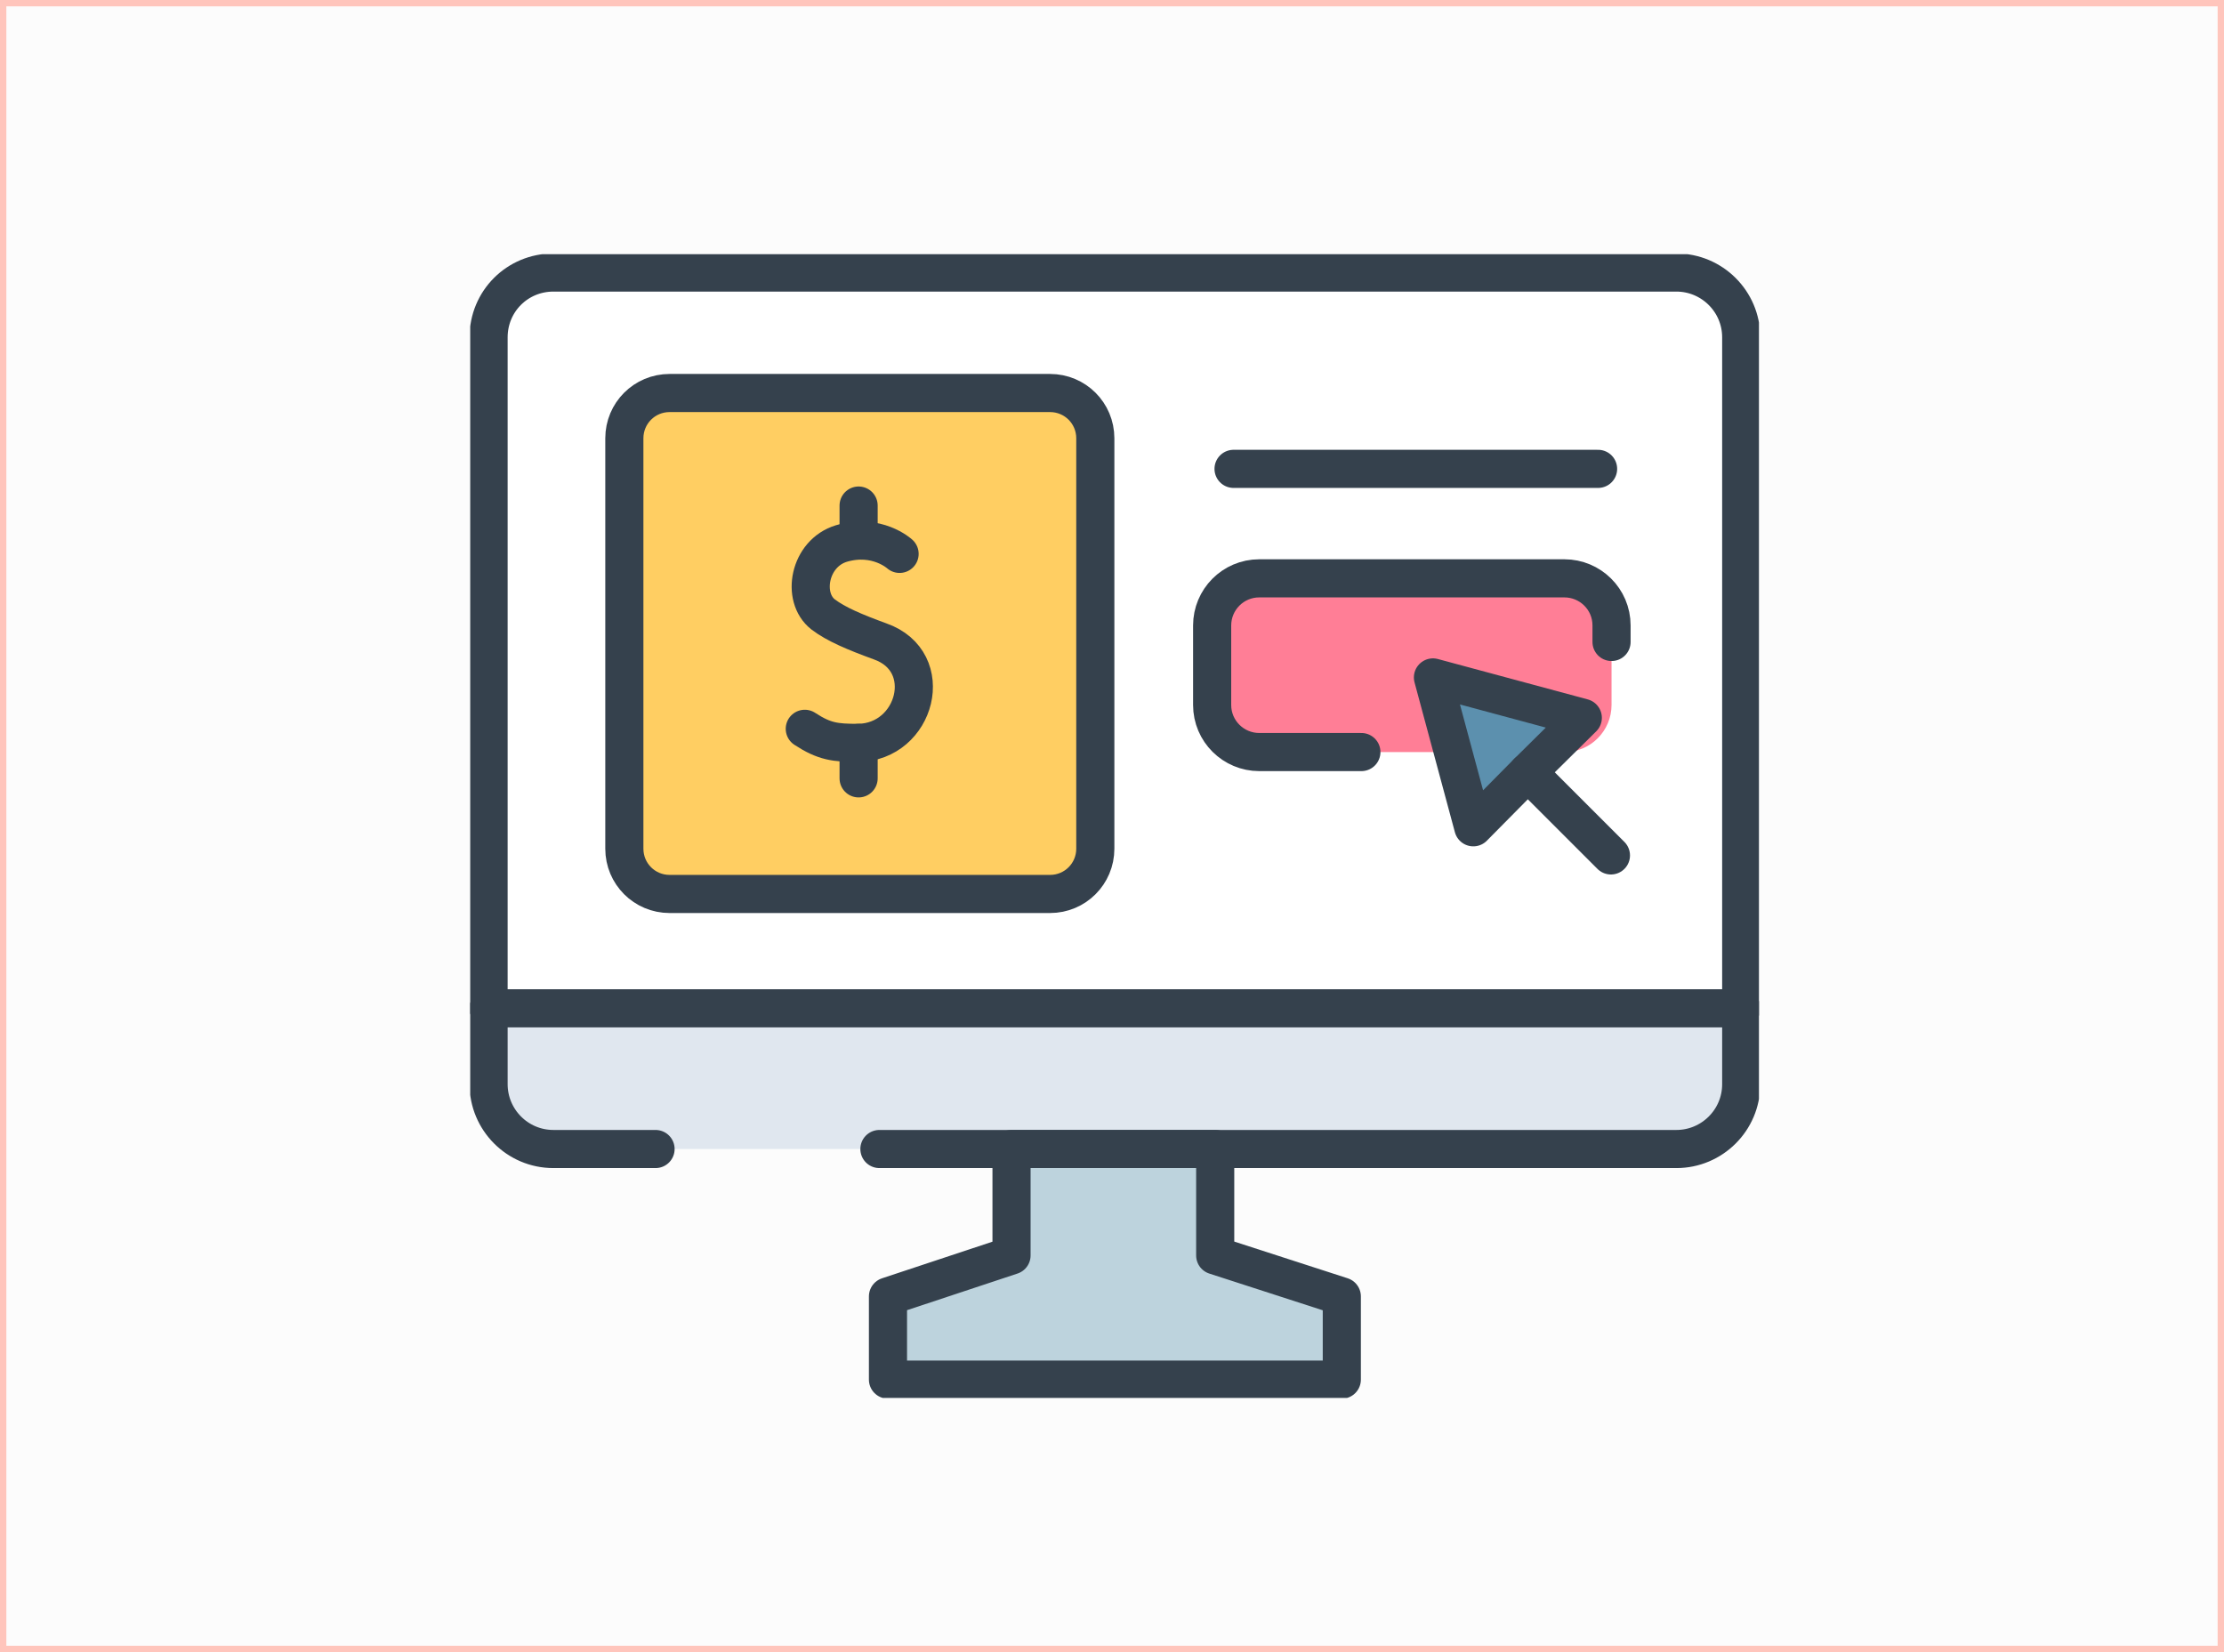<svg width="350" height="260" viewBox="0 0 350 260" fill="none" xmlns="http://www.w3.org/2000/svg">
<rect x="0" y="0" width="350" height="260" fill="#333333" stroke="none"/>
<rect x="0.5" y="0.5" width="349" height="259" fill="#FCFCFC" stroke="#FFC5BC"/>
<g clip-path="url(#clip0_788_103033)">
<path d="M211.167 204.021V217.112H139.744V204.021L159.188 197.572V180.824H191.241V197.572L211.167 204.021Z" fill="#BDD3DD"/>
<path d="M263.819 42.888C269.402 42.888 274.022 47.412 274.022 53.091V158.684H76.889V53.091C76.889 47.412 81.413 42.888 87.092 42.888H263.819Z" fill="white"/>
<path d="M263.819 42.888C269.402 42.888 274.022 47.412 274.022 53.091V158.684H76.889V53.091C76.889 47.412 81.413 42.888 87.092 42.888H263.819Z" stroke="#35414D" stroke-width="6" stroke-miterlimit="10" stroke-linecap="round" stroke-linejoin="round"/>
<path d="M138.397 180.824H263.819C269.402 180.824 274.022 176.299 274.022 170.62V158.685H76.889V170.62C76.889 176.203 81.413 180.824 87.092 180.824H103.167H138.397Z" fill="#E0E7EF"/>
<path d="M211.167 204.021V217.112H139.744V204.021L159.188 197.572V180.824H191.241V197.572L211.167 204.021Z" stroke="#35414D" stroke-width="6" stroke-miterlimit="10" stroke-linecap="round" stroke-linejoin="round"/>
<path d="M138.397 180.824H263.819C269.402 180.824 274.022 176.299 274.022 170.62V158.685H76.889V170.62C76.889 176.203 81.413 180.824 87.092 180.824H103.167" stroke="#35414D" stroke-width="6" stroke-miterlimit="10" stroke-linecap="round" stroke-linejoin="round"/>
<path d="M218.289 118.353H198.172C194.129 118.353 190.76 115.08 190.76 110.941V98.428C190.76 94.385 194.032 91.016 198.172 91.016H246.204C250.246 91.016 253.615 94.289 253.615 98.428V110.941C253.615 114.984 250.343 118.353 246.204 118.353H218.289Z" fill="#FF7E96"/>
<path d="M214.246 118.353H198.172C194.129 118.353 190.76 115.08 190.76 110.941V98.428C190.76 94.385 194.032 91.016 198.172 91.016H246.204C250.246 91.016 253.615 94.289 253.615 98.428V101.027" stroke="#35414D" stroke-width="6" stroke-miterlimit="10" stroke-linecap="round" stroke-linejoin="round"/>
<path d="M165.251 140.685H105.379C101.432 140.685 98.256 137.508 98.256 133.562V68.973C98.256 65.027 101.432 61.85 105.379 61.85H165.251C169.197 61.85 172.374 65.027 172.374 68.973V133.562C172.374 137.508 169.197 140.685 165.251 140.685Z" fill="#FFCE62"/>
<path d="M165.251 140.685H105.379C101.432 140.685 98.256 137.508 98.256 133.562V68.973C98.256 65.027 101.432 61.85 105.379 61.85H165.251C169.197 61.85 172.374 65.027 172.374 68.973V133.562C172.374 137.508 169.197 140.685 165.251 140.685Z" stroke="#35414D" stroke-width="6" stroke-miterlimit="10" stroke-linecap="round" stroke-linejoin="round"/>
<path d="M141.572 87.166C141.572 87.166 138.011 83.893 132.428 85.529C127.326 87.07 126.075 94 129.54 96.695C131.561 98.235 134.545 99.487 138.492 100.93C147.54 104.107 144.171 116.813 135.027 116.909C131.465 116.909 129.733 116.717 126.652 114.695" stroke="#35414D" stroke-width="6" stroke-miterlimit="10" stroke-linecap="round" stroke-linejoin="round"/>
<path d="M135.123 79.561V85.048" stroke="#35414D" stroke-width="6" stroke-miterlimit="10" stroke-linecap="round" stroke-linejoin="round"/>
<path d="M135.123 116.909V122.492" stroke="#35414D" stroke-width="6" stroke-miterlimit="10" stroke-linecap="round" stroke-linejoin="round"/>
<path d="M225.508 106.61L231.861 130.193L240.428 121.529L249.091 112.963L225.508 106.61Z" fill="#5C90AE"/>
<path d="M225.508 106.61L231.861 130.193L240.428 121.529L249.091 112.963L225.508 106.61Z" stroke="#35414D" stroke-width="6" stroke-miterlimit="10" stroke-linecap="round" stroke-linejoin="round"/>
<path d="M240.428 121.529L253.519 134.62" stroke="#35414D" stroke-width="6" stroke-miterlimit="10" stroke-linecap="round" stroke-linejoin="round"/>
<path d="M194.129 73.786H251.498" stroke="#35414D" stroke-width="6" stroke-miterlimit="10" stroke-linecap="round" stroke-linejoin="round"/>
</g>
<defs>
<clipPath id="clip0_788_103033">
<rect width="202.813" height="180" fill="white" transform="translate(74 40)"/>
</clipPath>
</defs>
</svg>
